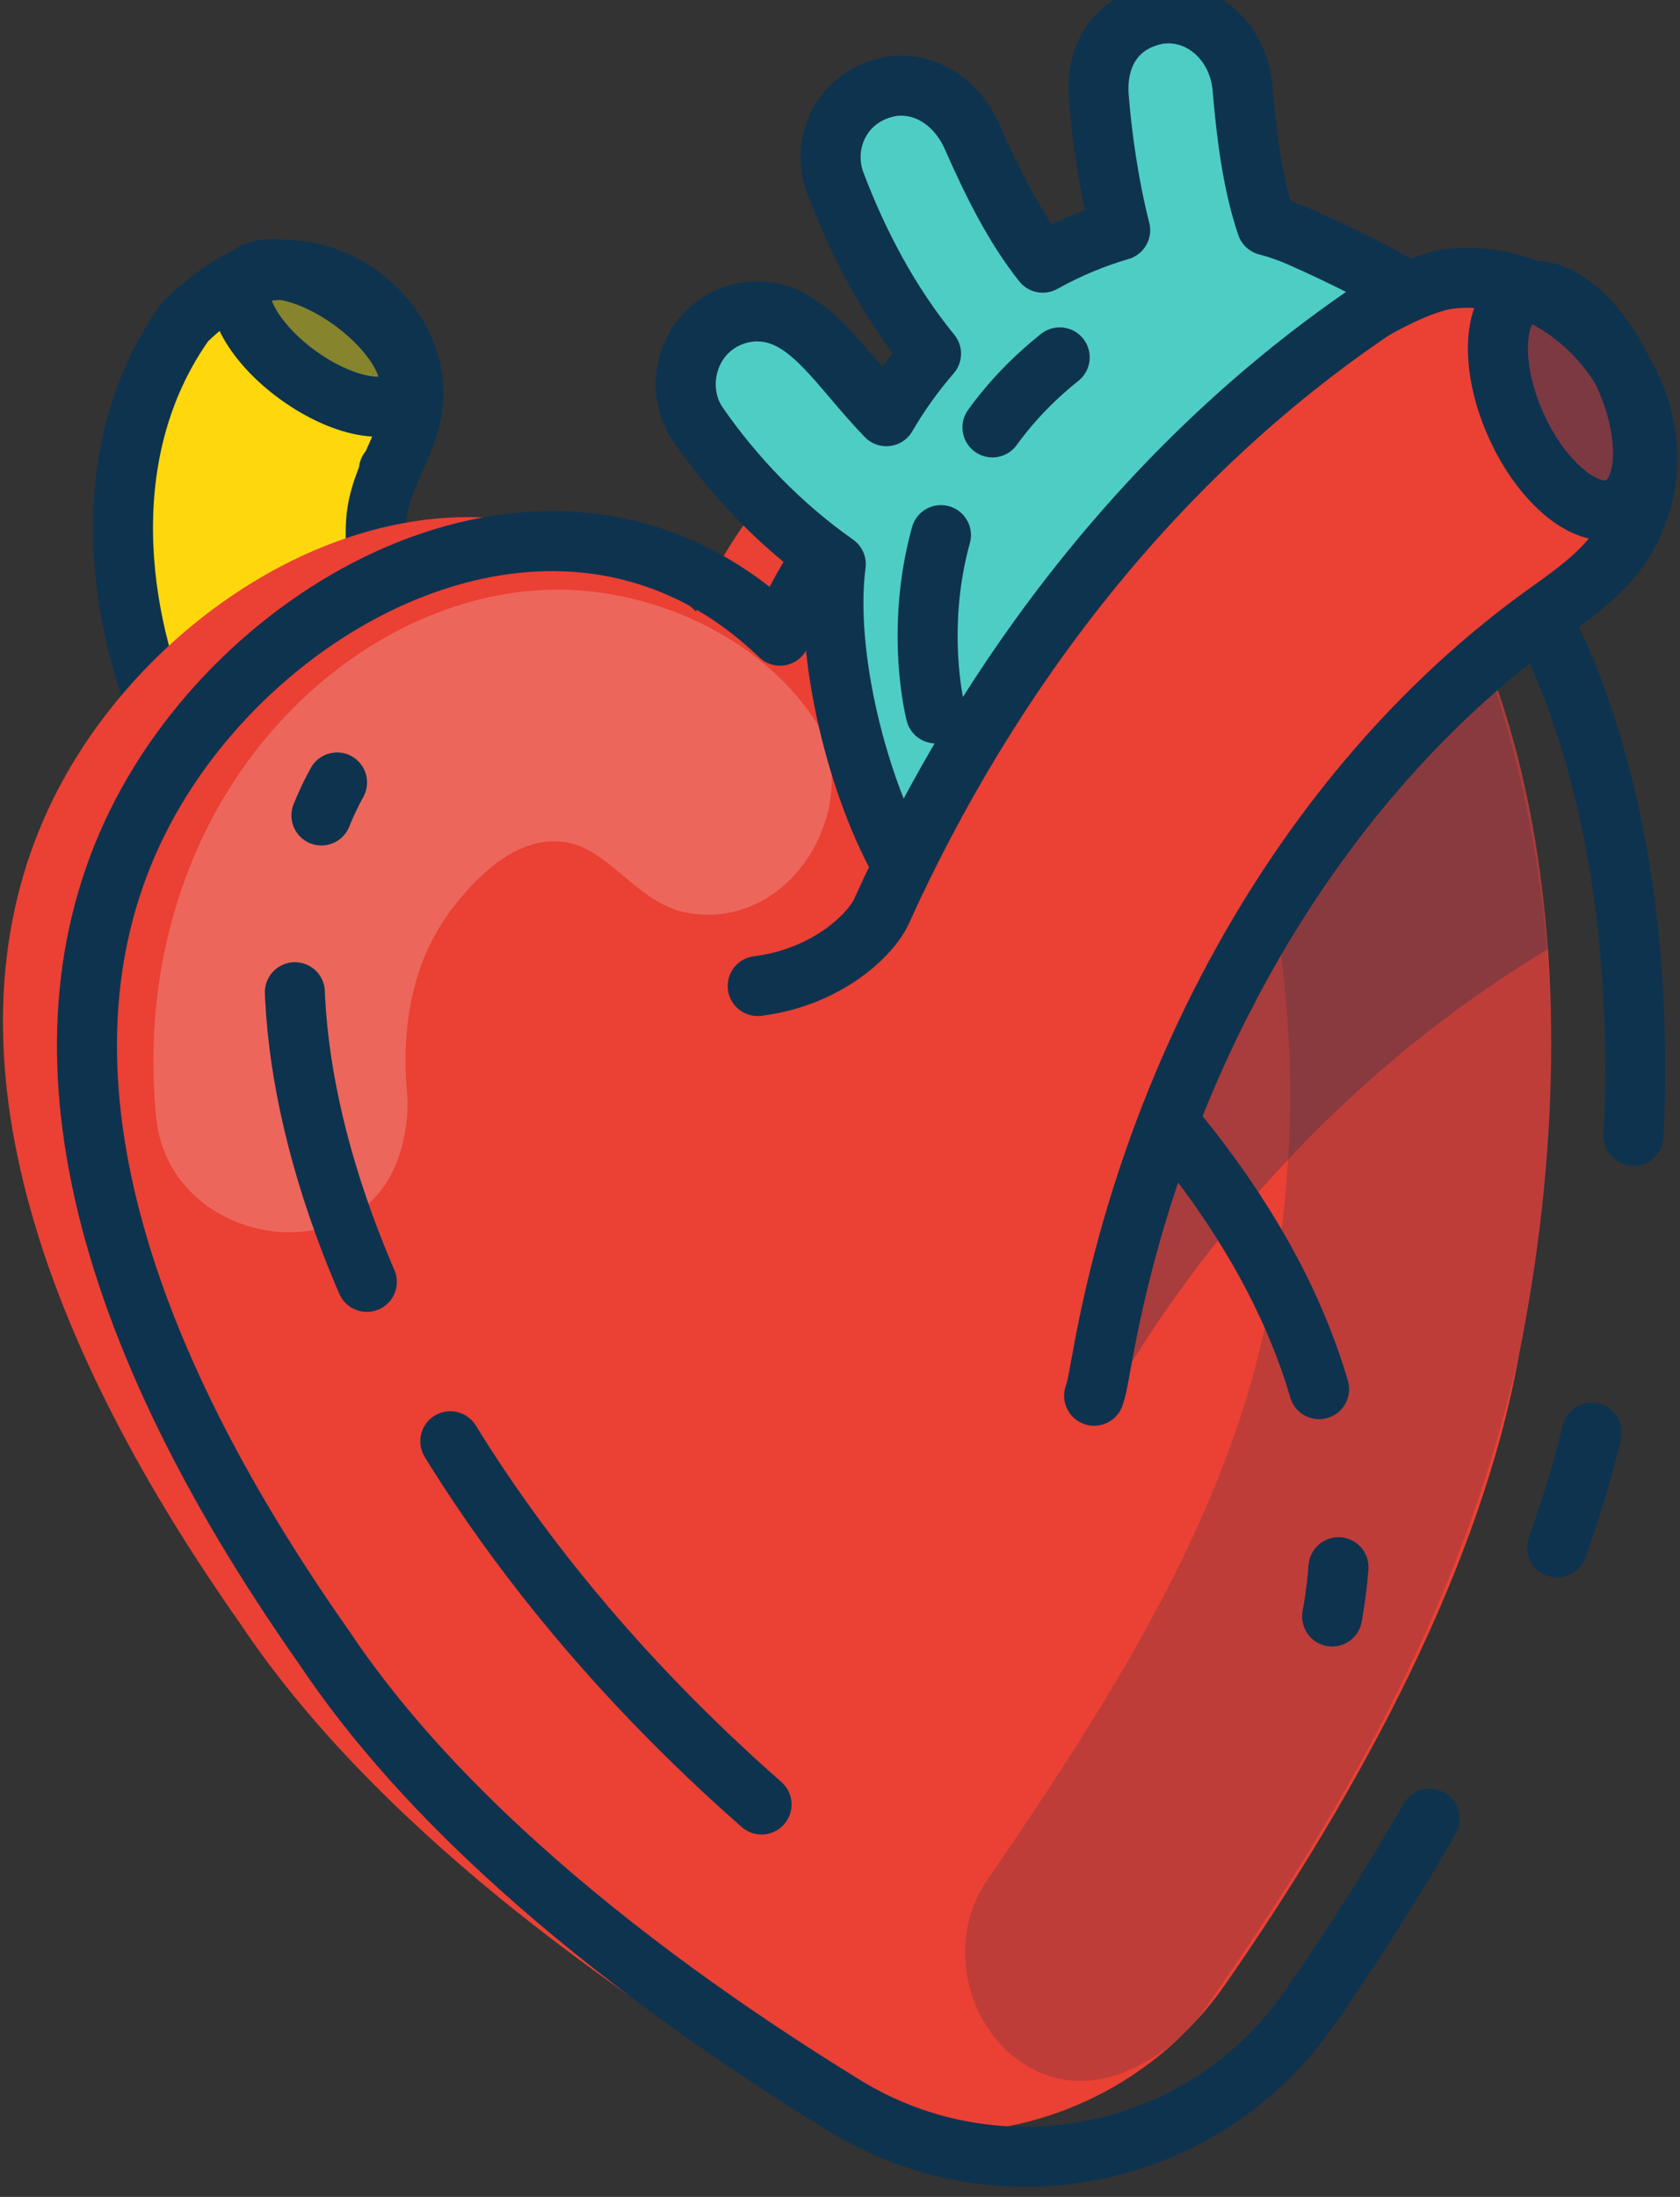<?xml version="1.0" encoding="UTF-8" standalone="no"?>
<!-- Created with Keyshape -->
<svg xmlns="http://www.w3.org/2000/svg" xmlns:xlink="http://www.w3.org/1999/xlink" width="100%" height="100%" viewBox="0 0 140 183" clip-rule="evenodd" fill-rule="evenodd" stroke-linejoin="round" stroke-miterlimit="1.414" style="white-space: preserve-spaces; background: rgba(23,84,130,0.00);">
    <rect x="0" y="0" width="140" height="183" fill="#333333" stroke="none"/>
    <g id="all" transform="translate(69.046,86.184) translate(-68.233,-83.64)">
        <g id="yellow-pipe" transform="translate(32.807,54.733) translate(-33.62,-57.277)">
            <path d="M22.057,22.603C28.086,21.629,34.287,26.448,34.456,32.642C34.561,36.49,31.581,39.463,31.334,43.512C30.942,49.94,34.548,56.005,38.296,61.263C41.266,65.429,44.629,69.809,49.289,71.639C49.289,71.639,56.377,74.737,56.949,80.768C57.615,87.788,50.225,94.162,42.529,91.523C29.229,86.962,19.122,73.186,13.788,60.605C9.198,49.778,8.406,36.616,15.445,26.785C15.445,26.785,18.963,23.244,22.057,22.603ZM49.25,71.63C49.136,71.596,48.678,71.478,49.25,71.63ZM32.405,39.169C32.663,38.819,32.464,39.086,32.405,39.169Z" fill="#ffd70d" fill-rule="nonzero" stroke="#0e334f" stroke-width="5px"/>
            <path d="M20.42,23.33C21.658,21.621,25.645,22.393,29.317,25.053C32.989,27.713,34.965,31.26,33.727,32.969C32.488,34.678,28.502,33.906,24.83,31.247C21.158,28.587,19.182,25.04,20.42,23.33Z" fill="#0e334f" fill-opacity="0.502" stroke="#0e334f" stroke-linecap="round" stroke-miterlimit="1.5" stroke-width="5px"/>
        </g>
        <path id="heart" d="M58.001,50.952C67.243,28.66,93.879,23.096,110.423,35.758C126.968,48.42,133.421,79.31,126.556,112.982C123.48,130.214,113.508,148.887,102.14,165.249C93.413,177.846,76.354,181.41,63.314,173.36C55.795,168.733,48.346,163.581,41.535,158.01C32.976,151.009,25.426,143.348,20.014,135.24C0.243,107.133,-4.778,83.095,5.313,64.868C15.404,46.641,40.608,34.225,58.001,50.952Z" fill="#eb4034" transform="translate(-0.813,-2.544)"/>
        <path id="shine" d="M46.697,49.115C54.88,49.233,63.305,53.192,67.791,59.805C72.238,66.36,66.397,77.615,57.315,76.046C53.357,75.363,50.931,71.046,47.574,70.245C43.564,69.288,40.065,72.647,37.91,75.385C37.379,76.059,36.894,76.77,36.459,77.51C34.021,81.661,33.457,86.731,33.962,91.538C33.962,91.538,34.211,96.233,31.556,99.391C26.285,105.66,13.899,102.534,13.002,92.995C12.954,92.485,12.913,91.974,12.88,91.463C12.117,79.777,15.742,67.841,24.227,59.188C29.991,53.309,37.807,49.233,46.203,49.115C46.45,49.114,46.45,49.114,46.697,49.115Z" fill="#f7fff7" fill-opacity="0.2" fill-rule="nonzero" transform="translate(-0.813,-2.544)"/>
        <path id="shadow" d="M97.976,22.993C100.208,23.292,100.558,23.53,101.488,23.976C103.203,24.8,104.645,26.102,106.07,27.393C121.606,41.47,129.08,64.568,129.271,86.711C129.551,119.077,117.213,143.667,99.56,168.523C99.56,168.523,93.917,174.877,87.634,172.987C81.216,171.056,78.199,162.488,82.291,156.574C82.545,156.206,82.798,155.838,83.051,155.469C92.814,141.147,102.697,125.583,105.763,108.686C109.47,90.369,107.172,70.963,99.692,54.195C97.615,49.538,94.797,45.148,90.819,41.98L89.965,41.288C89.494,40.838,89.363,40.737,88.941,40.24C84.184,34.641,87.518,23.926,95.781,23.006C97.184,22.85,97.523,22.964,97.976,22.993Z" fill="#0e334f" fill-opacity="0.2" fill-rule="nonzero" transform="translate(-0.813,-2.544)"/>
        <path id="outline" d="M65.001,52.952C74.243,30.66,100.879,25.096,117.423,37.758C133.968,50.42,140.421,81.31,133.556,114.982C130.48,132.214,120.508,150.887,109.14,167.249C100.413,179.846,83.354,183.41,70.314,175.36C60.77,169.487,51.337,162.766,43.181,155.418C36.837,149.704,31.266,143.61,27.014,137.24C7.243,109.133,2.222,85.095,12.313,66.868C22.404,48.641,47.608,36.225,65.001,52.952Z" fill="none" stroke="#0e334f" stroke-dasharray="400,25,10,25" stroke-dashoffset="275" stroke-linecap="round" stroke-miterlimit="1.5" stroke-width="5px" transform="translate(-0.813,-2.544)"/>
        <path id="line-1" d="M63.462,150.314C29.233,120.251,17.998,83.406,28.089,65.179" fill="none" stroke="#0e334f" stroke-dasharray="40,15,25,15" stroke-linecap="round" stroke-miterlimit="1.5" stroke-width="5px" transform="translate(-0.813,-2.544)"/>
        <path id="line-2" d="M87.484,83.192C106.09,100.226,114.104,117.671,111.011,134.654" fill="none" stroke="#0e334f" stroke-dasharray="40,15,25,15" stroke-linecap="round" stroke-miterlimit="1.5" stroke-width="5px" transform="translate(-0.813,-2.544)"/>
        <g id="green-pipe" clip-rule="evenodd" fill-rule="evenodd" stroke-linejoin="round" stroke-miterlimit="1.414" transform="translate(95.835,40.569) rotate(-15) translate(-96.648,-43.112)">
            <path d="M99.656,19.137C99.71,15.181,100.22,11.105,100.807,7.947C101.388,4.823,103.53,2.347,107.246,2.556C110.869,2.888,113.278,6.479,112.56,10.386C111.881,14.199,111.314,18.159,111.554,21.907C112.388,22.381,113.181,22.917,113.926,23.514C119.995,28.387,129.157,36.767,132.143,45.85C132.143,45.85,121.703,42.19,110.861,53.658C101.161,63.919,93.078,83.911,90.427,83.679C74.976,82.326,69.772,70.39,68.499,65.83C66.491,58.644,66.66,46.885,69.566,39.872C66.034,35.655,63.27,30.681,61.479,25.648C60.152,21.917,63.011,17.331,67.651,17.66C68.35,17.731,68.557,17.794,68.955,17.921C72.902,19.18,74.101,24.168,76.825,29.058C78.362,27.532,80.023,26.175,81.769,24.993C79.537,20.037,78.281,14.58,77.744,9.19C77.393,5.656,80.175,2.258,84.348,2.629C87.238,2.985,89.297,5.405,89.759,8.469C90.379,12.431,91.172,16.523,92.724,20.08C95.047,19.498,97.381,19.181,99.656,19.137Z" fill="#4ecdc4" stroke="#0e334f" stroke-linecap="round" stroke-miterlimit="1.5" stroke-width="5px"/>
            <path d="M74.394,54.039C74.394,54.039,74.504,35.707,92.047,28.064" fill="none" stroke="#0e334f" stroke-dasharray="15,10,15,5" stroke-linecap="round" stroke-miterlimit="1.5" stroke-width="5px"/>
        </g>
        <path id="red-pipe-shadow" d="M121.747,50.08C125.731,58.081,128.201,68.007,128.991,79.068C115.277,87.267,103.555,99.073,95.084,112.25C93.48,114.745,93.49,114.753,92.982,115.358C87.745,121.589,76.982,122.067,71.251,115.889C66.789,111.078,66.424,103.42,70.007,97.647C74.901,89.763,80.814,82.554,87.272,75.866C97.261,65.522,108.908,56.614,121.747,50.08Z" fill="#0e334f" fill-opacity="0.3" fill-rule="nonzero" transform="translate(-0.813,-2.544)"/>
        <g id="red-pipe" transform="translate(-0.813,-2.544)">
            <path d="M120.385,23.29C131.064,21.622,141.23,33.942,135.742,44.337C134.306,47.056,132.112,48.779,129.075,50.93C109.085,65.18,96.323,88.843,91.943,112.592C91.405,115.509,91.418,115.513,91.177,116.265C88.694,124.017,78.917,128.541,71.271,124.998C65.317,122.239,62.076,115.291,63.202,108.591C64.74,99.44,67.477,90.526,70.916,81.889C79.763,59.671,94.359,39.39,114.354,25.852C114.354,25.852,117.738,23.817,120.385,23.29Z" fill="#eb4034" fill-rule="nonzero"/>
            <path d="M126.879,24.471C129.385,23.348,133.209,26.427,135.412,31.343C137.615,36.259,137.369,41.162,134.862,42.286C132.356,43.409,128.533,40.329,126.33,35.413C124.127,30.497,124.373,25.594,126.879,24.471Z" fill="#0e334f" fill-opacity="0.502" stroke="#0e334f" stroke-linecap="round" stroke-miterlimit="1.5" stroke-width="5px"/>
            <path d="M63.142,82.136C68.884,81.421,72.567,77.879,73.463,75.901C82.453,56.051,96.171,38.163,114.354,25.852C114.354,25.852,117.738,23.817,120.385,23.29C131.064,21.622,141.23,33.942,135.742,44.337C134.306,47.056,132.112,48.779,129.075,50.93C109.085,65.18,96.323,88.843,91.943,112.592C91.405,115.509,91.418,115.513,91.177,116.265" fill="none" stroke="#0e334f" stroke-linecap="round" stroke-miterlimit="1.5" stroke-width="5px"/>
        </g>
    </g>
</svg>
